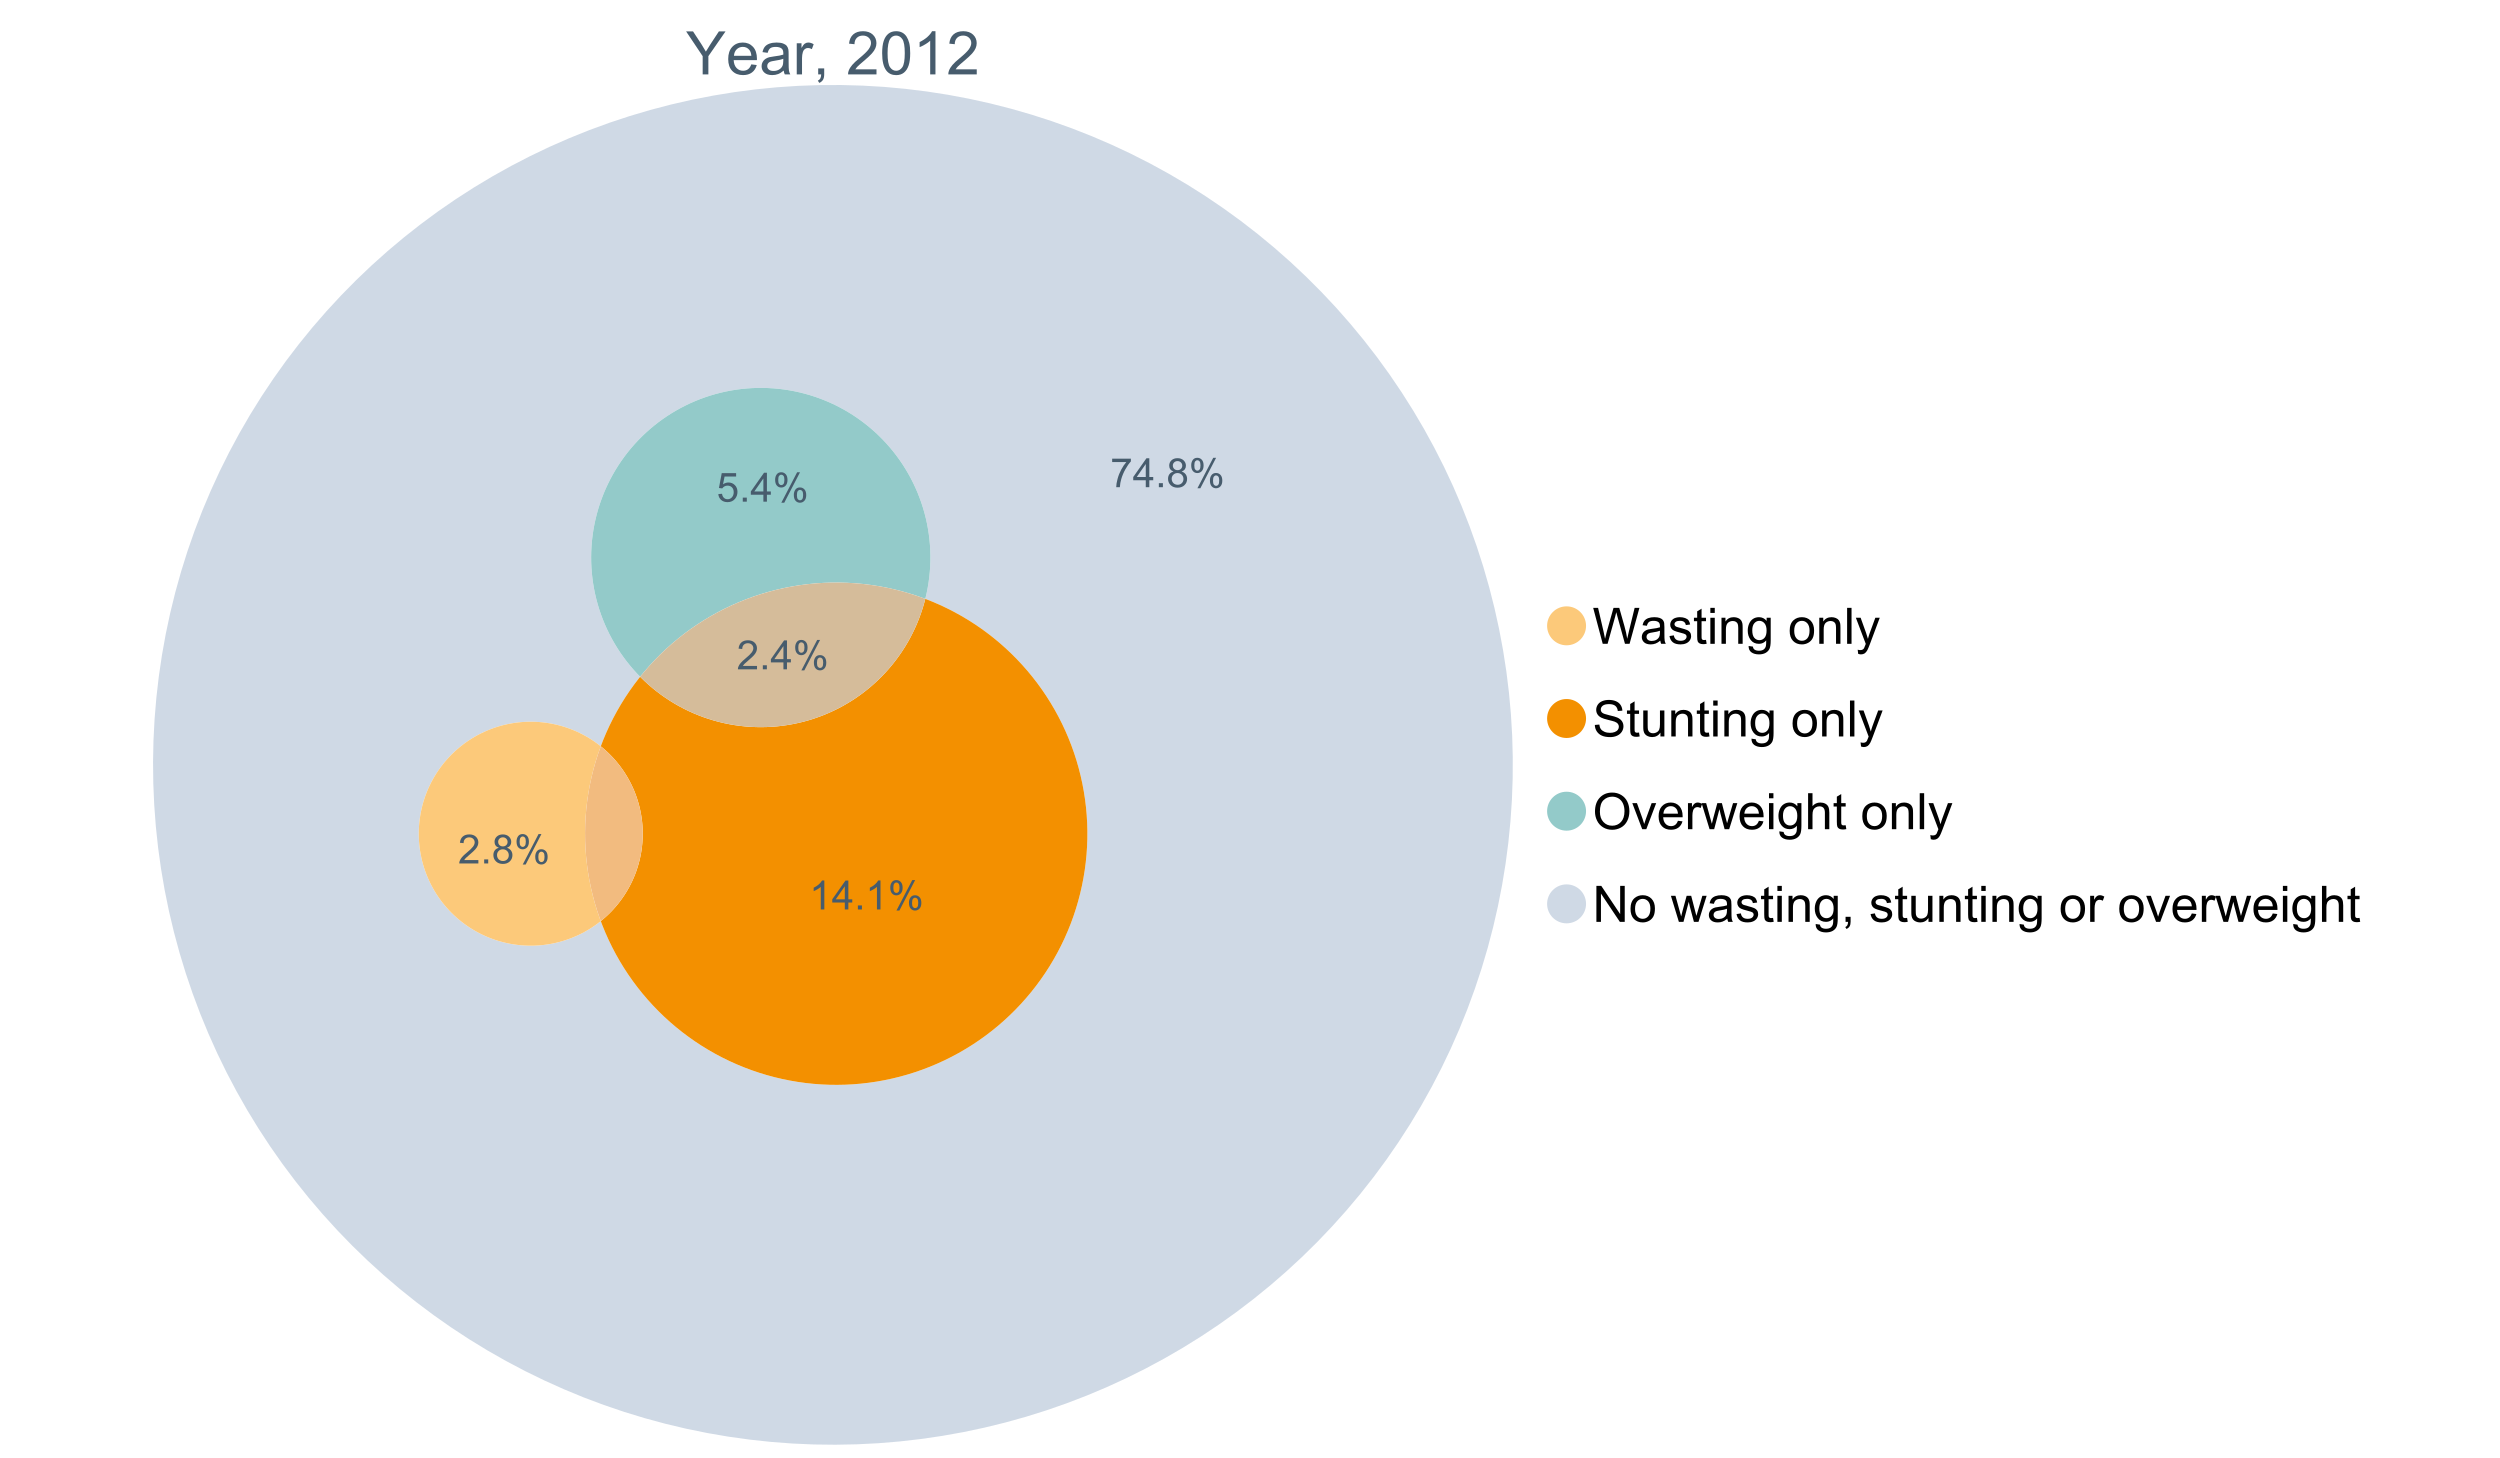 <?xml version="1.0" encoding="UTF-8"?>
<svg xmlns="http://www.w3.org/2000/svg" xmlns:xlink="http://www.w3.org/1999/xlink" width="1234.286pt" height="720pt" viewBox="0 0 1234.286 720" version="1.1">
<defs>
<g>
<symbol overflow="visible" id="glyph0-0">
<path style="stroke:none;" d="M 3.707 0 L 3.707 -18.543 L 18.543 -18.543 L 18.543 0 Z M 4.172 -0.465 L 18.078 -0.465 L 18.078 -18.078 L 4.172 -18.078 Z M 4.172 -0.465 "/>
</symbol>
<symbol overflow="visible" id="glyph0-1">
<path style="stroke:none;" d="M 8.27 0 L 8.27 -8.996 L 0.086 -21.234 L 3.504 -21.234 L 7.691 -14.832 C 8.461 -13.633 9.18 -12.438 9.852 -11.242 C 10.484 -12.348 11.258 -13.598 12.168 -14.992 L 16.281 -21.234 L 19.555 -21.234 L 11.082 -8.996 L 11.082 0 Z M 8.27 0 "/>
</symbol>
<symbol overflow="visible" id="glyph0-2">
<path style="stroke:none;" d="M 12.488 -4.953 L 15.18 -4.621 C 14.754 -3.043 13.969 -1.82 12.82 -0.953 C 11.672 -0.086 10.203 0.344 8.418 0.348 C 6.164 0.344 4.379 -0.344 3.062 -1.73 C 1.742 -3.113 1.082 -5.059 1.086 -7.562 C 1.082 -10.148 1.75 -12.156 3.086 -13.586 C 4.418 -15.012 6.145 -15.727 8.27 -15.73 C 10.324 -15.727 12.008 -15.027 13.312 -13.629 C 14.617 -12.23 15.27 -10.262 15.27 -7.723 C 15.27 -7.566 15.262 -7.332 15.254 -7.027 L 3.781 -7.027 C 3.875 -5.332 4.355 -4.039 5.215 -3.145 C 6.074 -2.242 7.145 -1.793 8.43 -1.797 C 9.383 -1.793 10.199 -2.043 10.879 -2.551 C 11.555 -3.051 12.09 -3.852 12.488 -4.953 Z M 3.926 -9.168 L 12.516 -9.168 C 12.398 -10.461 12.07 -11.434 11.531 -12.082 C 10.699 -13.082 9.621 -13.582 8.301 -13.586 C 7.102 -13.582 6.094 -13.18 5.277 -12.383 C 4.461 -11.578 4.012 -10.508 3.926 -9.168 Z M 3.926 -9.168 "/>
</symbol>
<symbol overflow="visible" id="glyph0-3">
<path style="stroke:none;" d="M 11.992 -1.898 C 11.027 -1.078 10.098 -0.496 9.207 -0.16 C 8.309 0.18 7.352 0.344 6.332 0.348 C 4.641 0.344 3.34 -0.066 2.434 -0.891 C 1.52 -1.715 1.066 -2.77 1.07 -4.055 C 1.066 -4.809 1.238 -5.496 1.586 -6.121 C 1.926 -6.742 2.375 -7.242 2.934 -7.617 C 3.484 -7.992 4.109 -8.277 4.809 -8.473 C 5.32 -8.605 6.094 -8.734 7.125 -8.867 C 9.23 -9.113 10.781 -9.414 11.777 -9.762 C 11.785 -10.121 11.789 -10.348 11.793 -10.445 C 11.789 -11.504 11.543 -12.25 11.051 -12.688 C 10.387 -13.273 9.395 -13.57 8.082 -13.574 C 6.852 -13.57 5.949 -13.355 5.367 -12.93 C 4.781 -12.496 4.348 -11.734 4.07 -10.648 L 1.52 -10.996 C 1.746 -12.086 2.129 -12.965 2.664 -13.637 C 3.191 -14.305 3.961 -14.824 4.969 -15.188 C 5.973 -15.547 7.137 -15.727 8.461 -15.73 C 9.773 -15.727 10.84 -15.57 11.66 -15.266 C 12.48 -14.953 13.082 -14.566 13.469 -14.102 C 13.855 -13.629 14.125 -13.039 14.281 -12.328 C 14.367 -11.883 14.414 -11.078 14.414 -9.922 L 14.414 -6.445 C 14.414 -4.02 14.469 -2.484 14.578 -1.844 C 14.688 -1.199 14.906 -0.586 15.238 0 L 12.516 0 C 12.242 -0.539 12.066 -1.172 11.992 -1.898 Z M 11.777 -7.723 C 10.828 -7.332 9.406 -7 7.52 -6.734 C 6.441 -6.578 5.684 -6.406 5.242 -6.215 C 4.797 -6.02 4.453 -5.738 4.215 -5.367 C 3.969 -4.992 3.848 -4.578 3.852 -4.129 C 3.848 -3.43 4.113 -2.852 4.641 -2.391 C 5.168 -1.926 5.938 -1.691 6.953 -1.695 C 7.957 -1.691 8.852 -1.91 9.633 -2.352 C 10.414 -2.789 10.988 -3.391 11.355 -4.156 C 11.637 -4.742 11.777 -5.613 11.777 -6.766 Z M 11.777 -7.723 "/>
</symbol>
<symbol overflow="visible" id="glyph0-4">
<path style="stroke:none;" d="M 1.926 0 L 1.926 -15.383 L 4.273 -15.383 L 4.273 -13.051 C 4.867 -14.137 5.422 -14.855 5.93 -15.207 C 6.438 -15.551 6.996 -15.727 7.605 -15.73 C 8.48 -15.727 9.371 -15.445 10.285 -14.891 L 9.387 -12.473 C 8.746 -12.848 8.109 -13.035 7.477 -13.039 C 6.906 -13.035 6.391 -12.863 5.938 -12.523 C 5.48 -12.176 5.16 -11.703 4.969 -11.098 C 4.68 -10.168 4.535 -9.152 4.535 -8.055 L 4.535 0 Z M 1.926 0 "/>
</symbol>
<symbol overflow="visible" id="glyph0-5">
<path style="stroke:none;" d="M 2.637 0 L 2.637 -2.969 L 5.605 -2.969 L 5.605 0 C 5.602 1.09 5.406 1.969 5.023 2.641 C 4.633 3.309 4.023 3.828 3.188 4.199 L 2.461 3.086 C 3.012 2.84 3.418 2.484 3.68 2.02 C 3.938 1.547 4.082 0.875 4.113 0 Z M 2.637 0 "/>
</symbol>
<symbol overflow="visible" id="glyph0-6">
<path style="stroke:none;" d=""/>
</symbol>
<symbol overflow="visible" id="glyph0-7">
<path style="stroke:none;" d="M 14.934 -2.508 L 14.934 0 L 0.898 0 C 0.875 -0.625 0.977 -1.227 1.203 -1.812 C 1.555 -2.766 2.129 -3.707 2.918 -4.637 C 3.703 -5.559 4.84 -6.633 6.332 -7.852 C 8.637 -9.742 10.195 -11.238 11.008 -12.348 C 11.816 -13.449 12.223 -14.496 12.227 -15.484 C 12.223 -16.516 11.852 -17.387 11.117 -18.098 C 10.375 -18.805 9.414 -19.16 8.227 -19.164 C 6.969 -19.16 5.965 -18.785 5.215 -18.035 C 4.461 -17.281 4.078 -16.238 4.07 -14.906 L 1.391 -15.18 C 1.57 -17.176 2.262 -18.699 3.461 -19.75 C 4.656 -20.797 6.266 -21.32 8.285 -21.324 C 10.324 -21.32 11.938 -20.758 13.125 -19.629 C 14.312 -18.496 14.906 -17.094 14.906 -15.426 C 14.906 -14.574 14.73 -13.738 14.383 -12.922 C 14.035 -12.098 13.457 -11.234 12.652 -10.328 C 11.844 -9.418 10.504 -8.172 8.633 -6.59 C 7.062 -5.273 6.059 -4.383 5.617 -3.918 C 5.172 -3.445 4.805 -2.977 4.52 -2.508 Z M 14.934 -2.508 "/>
</symbol>
<symbol overflow="visible" id="glyph0-8">
<path style="stroke:none;" d="M 1.23 -10.473 C 1.23 -12.98 1.488 -15.004 2.004 -16.535 C 2.52 -18.066 3.285 -19.246 4.309 -20.078 C 5.324 -20.906 6.609 -21.32 8.156 -21.324 C 9.293 -21.32 10.289 -21.09 11.152 -20.633 C 12.008 -20.172 12.719 -19.512 13.281 -18.648 C 13.84 -17.785 14.281 -16.734 14.602 -15.492 C 14.918 -14.25 15.074 -12.574 15.078 -10.473 C 15.074 -7.977 14.82 -5.965 14.309 -4.438 C 13.797 -2.906 13.031 -1.727 12.016 -0.891 C 10.996 -0.055 9.711 0.363 8.156 0.363 C 6.109 0.363 4.5 -0.371 3.332 -1.84 C 1.93 -3.605 1.23 -6.48 1.23 -10.473 Z M 3.91 -10.473 C 3.906 -6.98 4.316 -4.66 5.133 -3.512 C 5.949 -2.355 6.957 -1.781 8.156 -1.781 C 9.352 -1.781 10.355 -2.359 11.176 -3.52 C 11.988 -4.676 12.398 -6.992 12.398 -10.473 C 12.398 -13.965 11.988 -16.289 11.176 -17.441 C 10.355 -18.586 9.34 -19.16 8.125 -19.164 C 6.926 -19.16 5.969 -18.652 5.258 -17.645 C 4.355 -16.348 3.906 -13.957 3.91 -10.473 Z M 3.91 -10.473 "/>
</symbol>
<symbol overflow="visible" id="glyph0-9">
<path style="stroke:none;" d="M 11.051 0 L 8.445 0 L 8.445 -16.613 C 7.812 -16.012 6.988 -15.414 5.973 -14.82 C 4.949 -14.219 4.035 -13.77 3.23 -13.473 L 3.23 -15.992 C 4.684 -16.672 5.961 -17.504 7.055 -18.48 C 8.145 -19.457 8.914 -20.402 9.371 -21.324 L 11.051 -21.324 Z M 11.051 0 "/>
</symbol>
<symbol overflow="visible" id="glyph1-0">
<path style="stroke:none;" d="M 3.102 0 L 3.102 -15.504 L 15.504 -15.504 L 15.504 0 Z M 3.488 -0.387 L 15.117 -0.387 L 15.117 -15.117 L 3.488 -15.117 Z M 3.488 -0.387 "/>
</symbol>
<symbol overflow="visible" id="glyph1-1">
<path style="stroke:none;" d="M 5.016 0 L 0.305 -17.758 L 2.715 -17.758 L 5.414 -6.117 C 5.703 -4.898 5.953 -3.688 6.164 -2.484 C 6.617 -4.379 6.883 -5.473 6.965 -5.766 L 10.344 -17.758 L 13.18 -17.758 L 15.723 -8.77 C 16.355 -6.539 16.816 -4.445 17.102 -2.484 C 17.324 -3.605 17.621 -4.891 17.988 -6.348 L 20.773 -17.758 L 23.133 -17.758 L 18.266 0 L 16 0 L 12.258 -13.527 C 11.941 -14.656 11.754 -15.352 11.699 -15.613 C 11.512 -14.797 11.34 -14.102 11.18 -13.527 L 7.414 0 Z M 5.016 0 "/>
</symbol>
<symbol overflow="visible" id="glyph1-2">
<path style="stroke:none;" d="M 10.027 -1.586 C 9.215 -0.898 8.438 -0.414 7.695 -0.133 C 6.945 0.148 6.145 0.285 5.293 0.289 C 3.875 0.285 2.789 -0.055 2.031 -0.746 C 1.27 -1.434 0.891 -2.316 0.895 -3.391 C 0.891 -4.02 1.035 -4.594 1.324 -5.117 C 1.613 -5.633 1.988 -6.051 2.453 -6.371 C 2.914 -6.684 3.438 -6.922 4.02 -7.086 C 4.449 -7.195 5.094 -7.305 5.961 -7.414 C 7.715 -7.617 9.012 -7.867 9.848 -8.164 C 9.852 -8.461 9.855 -8.652 9.859 -8.734 C 9.855 -9.621 9.648 -10.246 9.242 -10.609 C 8.68 -11.098 7.852 -11.344 6.758 -11.348 C 5.727 -11.344 4.969 -11.164 4.484 -10.809 C 3.992 -10.445 3.633 -9.809 3.402 -8.902 L 1.273 -9.191 C 1.461 -10.102 1.781 -10.84 2.227 -11.402 C 2.672 -11.965 3.312 -12.395 4.152 -12.699 C 4.992 -12.996 5.965 -13.148 7.074 -13.152 C 8.168 -13.148 9.062 -13.02 9.75 -12.766 C 10.438 -12.504 10.941 -12.18 11.266 -11.789 C 11.586 -11.398 11.812 -10.902 11.941 -10.309 C 12.012 -9.934 12.047 -9.266 12.051 -8.297 L 12.051 -5.391 C 12.047 -3.363 12.094 -2.078 12.191 -1.543 C 12.281 -1.004 12.465 -0.492 12.742 0 L 10.465 0 C 10.238 -0.453 10.09 -0.98 10.027 -1.586 Z M 9.848 -6.457 C 9.055 -6.133 7.867 -5.855 6.285 -5.633 C 5.387 -5.5 4.754 -5.355 4.383 -5.195 C 4.012 -5.031 3.723 -4.793 3.523 -4.484 C 3.32 -4.172 3.223 -3.828 3.223 -3.453 C 3.223 -2.867 3.441 -2.383 3.883 -1.996 C 4.32 -1.609 4.965 -1.418 5.812 -1.418 C 6.652 -1.418 7.398 -1.602 8.055 -1.969 C 8.707 -2.336 9.188 -2.836 9.496 -3.477 C 9.727 -3.965 9.844 -4.691 9.848 -5.656 Z M 9.848 -6.457 "/>
</symbol>
<symbol overflow="visible" id="glyph1-3">
<path style="stroke:none;" d="M 0.762 -3.84 L 2.918 -4.18 C 3.039 -3.312 3.375 -2.652 3.93 -2.191 C 4.48 -1.73 5.254 -1.5 6.25 -1.5 C 7.246 -1.5 7.988 -1.703 8.477 -2.113 C 8.961 -2.52 9.203 -3 9.207 -3.551 C 9.203 -4.043 8.988 -4.43 8.562 -4.711 C 8.258 -4.906 7.516 -5.152 6.336 -5.449 C 4.734 -5.852 3.625 -6.199 3.008 -6.496 C 2.387 -6.789 1.918 -7.199 1.602 -7.723 C 1.281 -8.242 1.125 -8.816 1.125 -9.449 C 1.125 -10.02 1.254 -10.551 1.52 -11.039 C 1.777 -11.527 2.137 -11.934 2.594 -12.258 C 2.93 -12.508 3.391 -12.719 3.977 -12.891 C 4.559 -13.062 5.188 -13.148 5.863 -13.152 C 6.867 -13.148 7.754 -13.004 8.52 -12.715 C 9.281 -12.426 9.844 -12.031 10.207 -11.535 C 10.57 -11.039 10.82 -10.375 10.961 -9.543 L 8.828 -9.254 C 8.73 -9.91 8.449 -10.426 7.988 -10.801 C 7.52 -11.168 6.863 -11.355 6.02 -11.359 C 5.016 -11.355 4.301 -11.191 3.875 -10.863 C 3.445 -10.531 3.234 -10.145 3.234 -9.703 C 3.234 -9.418 3.32 -9.16 3.5 -8.938 C 3.672 -8.699 3.953 -8.508 4.336 -8.355 C 4.555 -8.273 5.195 -8.086 6.262 -7.801 C 7.801 -7.387 8.875 -7.051 9.488 -6.789 C 10.094 -6.523 10.574 -6.141 10.922 -5.645 C 11.27 -5.141 11.441 -4.52 11.445 -3.777 C 11.441 -3.047 11.23 -2.363 10.809 -1.723 C 10.383 -1.082 9.773 -0.586 8.977 -0.234 C 8.176 0.113 7.27 0.285 6.262 0.289 C 4.586 0.285 3.312 -0.059 2.438 -0.75 C 1.562 -1.445 1.004 -2.473 0.762 -3.84 Z M 0.762 -3.84 "/>
</symbol>
<symbol overflow="visible" id="glyph1-4">
<path style="stroke:none;" d="M 6.395 -1.949 L 6.711 -0.023 C 6.094 0.102 5.547 0.164 5.062 0.168 C 4.27 0.164 3.652 0.043 3.219 -0.207 C 2.781 -0.453 2.477 -0.781 2.301 -1.191 C 2.121 -1.598 2.031 -2.457 2.035 -3.766 L 2.035 -11.168 L 0.438 -11.168 L 0.438 -12.863 L 2.035 -12.863 L 2.035 -16.047 L 4.203 -17.355 L 4.203 -12.863 L 6.395 -12.863 L 6.395 -11.168 L 4.203 -11.168 L 4.203 -3.645 C 4.199 -3.023 4.238 -2.621 4.316 -2.445 C 4.391 -2.266 4.516 -2.125 4.691 -2.023 C 4.863 -1.914 5.113 -1.863 5.438 -1.867 C 5.68 -1.863 5.996 -1.891 6.395 -1.949 Z M 6.395 -1.949 "/>
</symbol>
<symbol overflow="visible" id="glyph1-5">
<path style="stroke:none;" d="M 1.648 -15.25 L 1.648 -17.758 L 3.828 -17.758 L 3.828 -15.25 Z M 1.648 0 L 1.648 -12.863 L 3.828 -12.863 L 3.828 0 Z M 1.648 0 "/>
</symbol>
<symbol overflow="visible" id="glyph1-6">
<path style="stroke:none;" d="M 1.637 0 L 1.637 -12.863 L 3.598 -12.863 L 3.598 -11.035 C 4.543 -12.441 5.906 -13.148 7.691 -13.152 C 8.465 -13.148 9.176 -13.008 9.828 -12.734 C 10.477 -12.453 10.965 -12.09 11.289 -11.637 C 11.609 -11.184 11.836 -10.645 11.965 -10.027 C 12.043 -9.621 12.082 -8.918 12.086 -7.91 L 12.086 0 L 9.906 0 L 9.906 -7.824 C 9.902 -8.707 9.816 -9.371 9.652 -9.816 C 9.48 -10.254 9.18 -10.605 8.75 -10.871 C 8.312 -11.129 7.809 -11.262 7.23 -11.266 C 6.301 -11.262 5.5 -10.965 4.828 -10.379 C 4.152 -9.785 3.812 -8.668 3.816 -7.023 L 3.816 0 Z M 1.637 0 "/>
</symbol>
<symbol overflow="visible" id="glyph1-7">
<path style="stroke:none;" d="M 1.234 1.066 L 3.355 1.379 C 3.441 2.031 3.688 2.508 4.094 2.809 C 4.633 3.207 5.371 3.41 6.309 3.414 C 7.316 3.41 8.098 3.207 8.648 2.809 C 9.195 2.402 9.566 1.84 9.762 1.113 C 9.875 0.668 9.926 -0.262 9.918 -1.684 C 8.965 -0.559 7.777 0 6.359 0 C 4.586 0 3.219 -0.637 2.254 -1.914 C 1.281 -3.188 0.797 -4.719 0.801 -6.504 C 0.797 -7.73 1.02 -8.859 1.465 -9.898 C 1.91 -10.934 2.555 -11.738 3.398 -12.305 C 4.242 -12.867 5.23 -13.148 6.371 -13.152 C 7.887 -13.148 9.141 -12.535 10.125 -11.312 L 10.125 -12.863 L 12.137 -12.863 L 12.137 -1.742 C 12.133 0.258 11.93 1.672 11.523 2.512 C 11.113 3.344 10.469 4.004 9.586 4.492 C 8.703 4.973 7.613 5.215 6.324 5.219 C 4.785 5.215 3.547 4.871 2.602 4.184 C 1.656 3.492 1.199 2.453 1.234 1.066 Z M 3.039 -6.66 C 3.035 -4.969 3.371 -3.738 4.043 -2.965 C 4.715 -2.191 5.555 -1.805 6.566 -1.805 C 7.562 -1.805 8.402 -2.188 9.082 -2.961 C 9.762 -3.727 10.102 -4.938 10.102 -6.59 C 10.102 -8.16 9.75 -9.348 9.055 -10.148 C 8.352 -10.945 7.512 -11.344 6.527 -11.348 C 5.559 -11.344 4.734 -10.949 4.055 -10.168 C 3.375 -9.379 3.035 -8.211 3.039 -6.66 Z M 3.039 -6.66 "/>
</symbol>
<symbol overflow="visible" id="glyph1-8">
<path style="stroke:none;" d=""/>
</symbol>
<symbol overflow="visible" id="glyph1-9">
<path style="stroke:none;" d="M 0.824 -6.43 C 0.82 -8.809 1.48 -10.574 2.809 -11.723 C 3.91 -12.672 5.262 -13.148 6.855 -13.152 C 8.621 -13.148 10.066 -12.57 11.191 -11.414 C 12.312 -10.254 12.871 -8.652 12.875 -6.613 C 12.871 -4.953 12.625 -3.652 12.129 -2.707 C 11.633 -1.758 10.91 -1.02 9.961 -0.496 C 9.012 0.027 7.977 0.285 6.855 0.289 C 5.055 0.285 3.598 -0.289 2.488 -1.441 C 1.375 -2.594 0.82 -4.254 0.824 -6.43 Z M 3.062 -6.43 C 3.059 -4.781 3.418 -3.551 4.141 -2.73 C 4.855 -1.91 5.762 -1.5 6.855 -1.5 C 7.934 -1.5 8.832 -1.91 9.555 -2.734 C 10.27 -3.559 10.629 -4.816 10.633 -6.504 C 10.629 -8.094 10.266 -9.297 9.547 -10.117 C 8.82 -10.934 7.926 -11.344 6.855 -11.348 C 5.762 -11.344 4.855 -10.938 4.141 -10.125 C 3.418 -9.309 3.059 -8.074 3.062 -6.43 Z M 3.062 -6.43 "/>
</symbol>
<symbol overflow="visible" id="glyph1-10">
<path style="stroke:none;" d="M 1.586 0 L 1.586 -17.758 L 3.766 -17.758 L 3.766 0 Z M 1.586 0 "/>
</symbol>
<symbol overflow="visible" id="glyph1-11">
<path style="stroke:none;" d="M 1.539 4.953 L 1.297 2.906 C 1.77 3.035 2.188 3.098 2.543 3.102 C 3.027 3.098 3.414 3.02 3.703 2.859 C 3.992 2.695 4.23 2.469 4.422 2.18 C 4.555 1.961 4.777 1.418 5.086 0.559 C 5.125 0.434 5.188 0.258 5.281 0.023 L 0.398 -12.863 L 2.75 -12.863 L 5.426 -5.414 C 5.77 -4.469 6.078 -3.473 6.359 -2.434 C 6.605 -3.434 6.906 -4.414 7.254 -5.367 L 10.004 -12.863 L 12.184 -12.863 L 7.293 0.219 C 6.766 1.625 6.355 2.598 6.066 3.137 C 5.676 3.852 5.234 4.379 4.734 4.715 C 4.234 5.047 3.637 5.215 2.941 5.219 C 2.52 5.215 2.051 5.125 1.539 4.953 Z M 1.539 4.953 "/>
</symbol>
<symbol overflow="visible" id="glyph1-12">
<path style="stroke:none;" d="M 1.113 -5.703 L 3.332 -5.898 C 3.434 -5.008 3.676 -4.277 4.062 -3.711 C 4.445 -3.141 5.043 -2.684 5.852 -2.332 C 6.656 -1.98 7.562 -1.805 8.574 -1.805 C 9.465 -1.805 10.258 -1.938 10.949 -2.203 C 11.633 -2.469 12.145 -2.832 12.48 -3.301 C 12.816 -3.762 12.984 -4.27 12.984 -4.82 C 12.984 -5.375 12.82 -5.859 12.5 -6.277 C 12.172 -6.691 11.641 -7.043 10.902 -7.328 C 10.422 -7.512 9.367 -7.801 7.738 -8.191 C 6.105 -8.582 4.965 -8.949 4.312 -9.301 C 3.461 -9.742 2.828 -10.293 2.414 -10.953 C 2 -11.609 1.793 -12.348 1.793 -13.164 C 1.793 -14.059 2.047 -14.898 2.555 -15.68 C 3.062 -16.457 3.805 -17.047 4.785 -17.453 C 5.758 -17.855 6.844 -18.059 8.043 -18.059 C 9.355 -18.059 10.516 -17.844 11.523 -17.422 C 12.527 -16.996 13.301 -16.375 13.844 -15.551 C 14.383 -14.727 14.672 -13.793 14.715 -12.754 L 12.465 -12.586 C 12.34 -13.707 11.93 -14.555 11.234 -15.129 C 10.531 -15.699 9.5 -15.984 8.141 -15.988 C 6.715 -15.984 5.68 -15.723 5.031 -15.207 C 4.379 -14.684 4.055 -14.059 4.059 -13.324 C 4.055 -12.684 4.285 -12.156 4.746 -11.75 C 5.199 -11.336 6.379 -10.914 8.289 -10.484 C 10.199 -10.047 11.512 -9.672 12.223 -9.352 C 13.254 -8.875 14.016 -8.27 14.508 -7.539 C 15 -6.809 15.246 -5.969 15.25 -5.016 C 15.246 -4.07 14.977 -3.18 14.438 -2.344 C 13.895 -1.508 13.117 -0.855 12.105 -0.391 C 11.09 0.074 9.949 0.305 8.684 0.305 C 7.074 0.305 5.727 0.07 4.645 -0.398 C 3.555 -0.867 2.703 -1.57 2.09 -2.512 C 1.469 -3.453 1.145 -4.516 1.113 -5.703 Z M 1.113 -5.703 "/>
</symbol>
<symbol overflow="visible" id="glyph1-13">
<path style="stroke:none;" d="M 10.066 0 L 10.066 -1.891 C 9.062 -0.438 7.699 0.285 5.984 0.289 C 5.219 0.285 4.512 0.145 3.855 -0.145 C 3.199 -0.434 2.711 -0.801 2.391 -1.242 C 2.07 -1.68 1.844 -2.219 1.719 -2.859 C 1.625 -3.285 1.582 -3.961 1.586 -4.895 L 1.586 -12.863 L 3.766 -12.863 L 3.766 -5.73 C 3.762 -4.59 3.805 -3.82 3.898 -3.426 C 4.031 -2.852 4.324 -2.402 4.77 -2.074 C 5.215 -1.746 5.762 -1.582 6.418 -1.586 C 7.07 -1.582 7.688 -1.75 8.262 -2.09 C 8.832 -2.422 9.234 -2.879 9.477 -3.457 C 9.711 -4.035 9.832 -4.871 9.836 -5.973 L 9.836 -12.863 L 12.016 -12.863 L 12.016 0 Z M 10.066 0 "/>
</symbol>
<symbol overflow="visible" id="glyph1-14">
<path style="stroke:none;" d="M 1.199 -8.648 C 1.195 -11.594 1.984 -13.898 3.57 -15.57 C 5.148 -17.234 7.195 -18.07 9.703 -18.07 C 11.34 -18.07 12.816 -17.676 14.133 -16.895 C 15.449 -16.109 16.453 -15.02 17.145 -13.621 C 17.832 -12.219 18.176 -10.629 18.18 -8.855 C 18.176 -7.051 17.812 -5.441 17.09 -4.02 C 16.359 -2.598 15.328 -1.52 14 -0.793 C 12.664 -0.059 11.23 0.305 9.691 0.305 C 8.02 0.305 6.523 -0.098 5.207 -0.906 C 3.891 -1.715 2.895 -2.816 2.215 -4.215 C 1.535 -5.605 1.195 -7.086 1.199 -8.648 Z M 3.621 -8.613 C 3.621 -6.473 4.195 -4.785 5.348 -3.555 C 6.496 -2.32 7.938 -1.703 9.676 -1.707 C 11.441 -1.703 12.898 -2.324 14.043 -3.57 C 15.184 -4.812 15.754 -6.578 15.758 -8.867 C 15.754 -10.309 15.512 -11.57 15.023 -12.652 C 14.535 -13.727 13.82 -14.562 12.879 -15.156 C 11.938 -15.746 10.883 -16.043 9.715 -16.047 C 8.051 -16.043 6.617 -15.473 5.418 -14.332 C 4.219 -13.191 3.621 -11.285 3.621 -8.613 Z M 3.621 -8.613 "/>
</symbol>
<symbol overflow="visible" id="glyph1-15">
<path style="stroke:none;" d="M 5.207 0 L 0.316 -12.863 L 2.617 -12.863 L 5.379 -5.16 C 5.676 -4.328 5.949 -3.465 6.203 -2.566 C 6.395 -3.246 6.664 -4.062 7.012 -5.016 L 9.871 -12.863 L 12.113 -12.863 L 7.242 0 Z M 5.207 0 "/>
</symbol>
<symbol overflow="visible" id="glyph1-16">
<path style="stroke:none;" d="M 10.441 -4.141 L 12.695 -3.863 C 12.336 -2.543 11.676 -1.523 10.719 -0.801 C 9.754 -0.074 8.527 0.285 7.039 0.289 C 5.152 0.285 3.66 -0.289 2.562 -1.445 C 1.457 -2.602 0.906 -4.227 0.91 -6.324 C 0.906 -8.484 1.465 -10.164 2.578 -11.359 C 3.691 -12.551 5.137 -13.148 6.914 -13.152 C 8.633 -13.148 10.035 -12.562 11.129 -11.395 C 12.215 -10.223 12.762 -8.578 12.766 -6.457 C 12.762 -6.324 12.758 -6.129 12.754 -5.875 L 3.16 -5.875 C 3.238 -4.457 3.641 -3.375 4.359 -2.625 C 5.078 -1.875 5.973 -1.5 7.051 -1.5 C 7.848 -1.5 8.531 -1.707 9.098 -2.129 C 9.66 -2.547 10.109 -3.219 10.441 -4.141 Z M 3.281 -7.668 L 10.465 -7.668 C 10.367 -8.746 10.09 -9.559 9.641 -10.102 C 8.941 -10.938 8.043 -11.355 6.941 -11.359 C 5.938 -11.355 5.094 -11.02 4.414 -10.355 C 3.727 -9.684 3.352 -8.789 3.281 -7.668 Z M 3.281 -7.668 "/>
</symbol>
<symbol overflow="visible" id="glyph1-17">
<path style="stroke:none;" d="M 1.609 0 L 1.609 -12.863 L 3.574 -12.863 L 3.574 -10.914 C 4.074 -11.824 4.535 -12.426 4.961 -12.715 C 5.383 -13.004 5.848 -13.148 6.359 -13.152 C 7.09 -13.148 7.836 -12.914 8.598 -12.453 L 7.848 -10.43 C 7.312 -10.742 6.781 -10.898 6.25 -10.902 C 5.77 -10.898 5.34 -10.754 4.965 -10.469 C 4.582 -10.18 4.312 -9.781 4.156 -9.277 C 3.91 -8.496 3.789 -7.648 3.793 -6.734 L 3.793 0 Z M 1.609 0 "/>
</symbol>
<symbol overflow="visible" id="glyph1-18">
<path style="stroke:none;" d="M 4.008 0 L 0.074 -12.863 L 2.324 -12.863 L 4.371 -5.438 L 5.137 -2.676 C 5.164 -2.812 5.387 -3.695 5.801 -5.328 L 7.848 -12.863 L 10.09 -12.863 L 12.016 -5.402 L 12.656 -2.941 L 13.395 -5.426 L 15.602 -12.863 L 17.719 -12.863 L 13.699 0 L 11.434 0 L 9.387 -7.703 L 8.891 -9.895 L 6.285 0 Z M 4.008 0 "/>
</symbol>
<symbol overflow="visible" id="glyph1-19">
<path style="stroke:none;" d="M 1.637 0 L 1.637 -17.758 L 3.816 -17.758 L 3.816 -11.387 C 4.828 -12.559 6.113 -13.148 7.668 -13.152 C 8.617 -13.148 9.445 -12.961 10.148 -12.59 C 10.852 -12.211 11.352 -11.691 11.656 -11.031 C 11.957 -10.367 12.109 -9.406 12.113 -8.152 L 12.113 0 L 9.934 0 L 9.934 -8.152 C 9.93 -9.238 9.695 -10.031 9.223 -10.531 C 8.75 -11.023 8.082 -11.273 7.219 -11.277 C 6.57 -11.273 5.961 -11.105 5.395 -10.773 C 4.824 -10.434 4.418 -9.98 4.18 -9.41 C 3.934 -8.836 3.812 -8.043 3.816 -7.039 L 3.816 0 Z M 1.637 0 "/>
</symbol>
<symbol overflow="visible" id="glyph1-20">
<path style="stroke:none;" d="M 1.891 0 L 1.891 -17.758 L 4.301 -17.758 L 13.625 -3.816 L 13.625 -17.758 L 15.879 -17.758 L 15.879 0 L 13.469 0 L 4.141 -13.953 L 4.141 0 Z M 1.891 0 "/>
</symbol>
<symbol overflow="visible" id="glyph1-21">
<path style="stroke:none;" d="M 2.203 0 L 2.203 -2.484 L 4.688 -2.484 L 4.688 0 C 4.688 0.91 4.523 1.645 4.203 2.207 C 3.875 2.766 3.363 3.199 2.664 3.512 L 2.059 2.578 C 2.516 2.375 2.855 2.078 3.074 1.688 C 3.289 1.297 3.41 0.734 3.441 0 Z M 2.203 0 "/>
</symbol>
<symbol overflow="visible" id="glyph2-0">
<path style="stroke:none;" d="M 2.492 0 L 2.492 -12.465 L 12.465 -12.465 L 12.465 0 Z M 2.805 -0.312 L 12.152 -0.312 L 12.152 -12.152 L 2.805 -12.152 Z M 2.805 -0.312 "/>
</symbol>
<symbol overflow="visible" id="glyph2-1">
<path style="stroke:none;" d="M 0.945 -12.406 L 0.945 -14.09 L 10.188 -14.09 L 10.188 -12.727 C 9.277 -11.758 8.375 -10.473 7.484 -8.871 C 6.586 -7.266 5.898 -5.617 5.414 -3.926 C 5.062 -2.73 4.836 -1.422 4.742 0 L 2.941 0 C 2.957 -1.121 3.176 -2.477 3.602 -4.07 C 4.02 -5.66 4.625 -7.195 5.418 -8.672 C 6.203 -10.148 7.043 -11.391 7.938 -12.406 Z M 0.945 -12.406 "/>
</symbol>
<symbol overflow="visible" id="glyph2-2">
<path style="stroke:none;" d="M 6.445 0 L 6.445 -3.418 L 0.254 -3.418 L 0.254 -5.023 L 6.77 -14.277 L 8.199 -14.277 L 8.199 -5.023 L 10.129 -5.023 L 10.129 -3.418 L 8.199 -3.418 L 8.199 0 Z M 6.445 -5.023 L 6.445 -11.461 L 1.977 -5.023 Z M 6.445 -5.023 "/>
</symbol>
<symbol overflow="visible" id="glyph2-3">
<path style="stroke:none;" d="M 1.812 0 L 1.812 -1.996 L 3.809 -1.996 L 3.809 0 Z M 1.812 0 "/>
</symbol>
<symbol overflow="visible" id="glyph2-4">
<path style="stroke:none;" d="M 3.523 -7.742 C 2.793 -8.004 2.254 -8.383 1.906 -8.879 C 1.555 -9.371 1.383 -9.965 1.383 -10.652 C 1.383 -11.691 1.754 -12.562 2.5 -13.273 C 3.246 -13.977 4.242 -14.332 5.484 -14.336 C 6.727 -14.332 7.727 -13.969 8.492 -13.25 C 9.25 -12.523 9.633 -11.645 9.633 -10.605 C 9.633 -9.941 9.457 -9.363 9.109 -8.875 C 8.762 -8.383 8.234 -8.004 7.527 -7.742 C 8.402 -7.453 9.07 -6.992 9.527 -6.359 C 9.984 -5.719 10.211 -4.961 10.215 -4.082 C 10.211 -2.859 9.781 -1.832 8.918 -1.004 C 8.055 -0.172 6.918 0.238 5.512 0.242 C 4.102 0.238 2.965 -0.176 2.102 -1.008 C 1.238 -1.84 0.809 -2.879 0.809 -4.129 C 0.809 -5.055 1.043 -5.832 1.512 -6.461 C 1.98 -7.086 2.648 -7.512 3.523 -7.742 Z M 3.176 -10.711 C 3.176 -10.035 3.391 -9.48 3.828 -9.055 C 4.258 -8.625 4.824 -8.414 5.523 -8.414 C 6.195 -8.414 6.746 -8.625 7.18 -9.051 C 7.609 -9.477 7.828 -9.996 7.828 -10.613 C 7.828 -11.254 7.605 -11.797 7.16 -12.234 C 6.715 -12.672 6.16 -12.891 5.504 -12.895 C 4.832 -12.891 4.277 -12.676 3.836 -12.25 C 3.395 -11.82 3.176 -11.309 3.176 -10.711 Z M 2.609 -4.121 C 2.605 -3.617 2.727 -3.133 2.965 -2.668 C 3.199 -2.199 3.551 -1.84 4.02 -1.582 C 4.488 -1.324 4.992 -1.195 5.531 -1.199 C 6.367 -1.195 7.059 -1.465 7.605 -2.004 C 8.148 -2.543 8.418 -3.227 8.422 -4.062 C 8.418 -4.902 8.137 -5.602 7.578 -6.156 C 7.016 -6.707 6.316 -6.984 5.473 -6.984 C 4.645 -6.984 3.961 -6.711 3.422 -6.164 C 2.879 -5.617 2.605 -4.934 2.609 -4.121 Z M 2.609 -4.121 "/>
</symbol>
<symbol overflow="visible" id="glyph2-5">
<path style="stroke:none;" d="M 1.16 -10.848 C 1.16 -11.863 1.414 -12.73 1.93 -13.449 C 2.438 -14.16 3.184 -14.52 4.16 -14.52 C 5.055 -14.52 5.793 -14.199 6.383 -13.559 C 6.969 -12.918 7.266 -11.977 7.266 -10.742 C 7.266 -9.531 6.969 -8.602 6.375 -7.949 C 5.781 -7.297 5.047 -6.973 4.18 -6.973 C 3.312 -6.973 2.594 -7.293 2.02 -7.938 C 1.445 -8.578 1.16 -9.547 1.16 -10.848 Z M 4.207 -13.312 C 3.77 -13.312 3.406 -13.121 3.121 -12.746 C 2.828 -12.367 2.684 -11.676 2.688 -10.672 C 2.684 -9.754 2.828 -9.109 3.125 -8.738 C 3.414 -8.363 3.777 -8.18 4.207 -8.18 C 4.648 -8.18 5.012 -8.367 5.301 -8.742 C 5.586 -9.117 5.73 -9.805 5.734 -10.809 C 5.73 -11.727 5.586 -12.375 5.297 -12.75 C 5.004 -13.125 4.641 -13.312 4.207 -13.312 Z M 4.215 0.527 L 12.027 -14.52 L 13.449 -14.52 L 5.668 0.527 Z M 10.391 -3.352 C 10.387 -4.375 10.645 -5.242 11.16 -5.953 C 11.672 -6.664 12.418 -7.02 13.398 -7.02 C 14.293 -7.02 15.035 -6.699 15.625 -6.059 C 16.211 -5.418 16.504 -4.477 16.508 -3.242 C 16.504 -2.031 16.207 -1.102 15.613 -0.449 C 15.016 0.203 14.281 0.527 13.41 0.527 C 12.543 0.527 11.824 0.207 11.25 -0.441 C 10.676 -1.082 10.387 -2.055 10.391 -3.352 Z M 13.449 -5.812 C 13.004 -5.812 12.641 -5.621 12.352 -5.246 C 12.062 -4.867 11.918 -4.18 11.918 -3.176 C 11.918 -2.266 12.062 -1.621 12.355 -1.246 C 12.648 -0.867 13.008 -0.68 13.438 -0.684 C 13.883 -0.68 14.254 -0.867 14.543 -1.246 C 14.832 -1.621 14.977 -2.309 14.977 -3.312 C 14.977 -4.23 14.828 -4.879 14.539 -5.254 C 14.242 -5.625 13.879 -5.812 13.449 -5.812 Z M 13.449 -5.812 "/>
</symbol>
<symbol overflow="visible" id="glyph2-6">
<path style="stroke:none;" d="M 10.039 -1.684 L 10.039 0 L 0.605 0 C 0.59 -0.422 0.66 -0.828 0.809 -1.219 C 1.047 -1.859 1.43 -2.488 1.961 -3.113 C 2.488 -3.734 3.254 -4.457 4.254 -5.277 C 5.805 -6.547 6.852 -7.555 7.398 -8.301 C 7.941 -9.043 8.215 -9.746 8.219 -10.41 C 8.215 -11.102 7.965 -11.688 7.473 -12.168 C 6.973 -12.641 6.328 -12.879 5.531 -12.883 C 4.688 -12.879 4.012 -12.625 3.504 -12.121 C 2.996 -11.613 2.738 -10.914 2.738 -10.02 L 0.934 -10.207 C 1.055 -11.551 1.52 -12.574 2.328 -13.277 C 3.129 -13.98 4.211 -14.332 5.57 -14.336 C 6.938 -14.332 8.02 -13.953 8.82 -13.195 C 9.617 -12.434 10.02 -11.492 10.02 -10.371 C 10.02 -9.801 9.902 -9.238 9.668 -8.688 C 9.434 -8.133 9.047 -7.551 8.508 -6.941 C 7.965 -6.328 7.062 -5.492 5.805 -4.43 C 4.75 -3.547 4.074 -2.945 3.777 -2.633 C 3.477 -2.312 3.23 -1.996 3.039 -1.684 Z M 10.039 -1.684 "/>
</symbol>
<symbol overflow="visible" id="glyph2-7">
<path style="stroke:none;" d="M 7.43 0 L 5.676 0 L 5.676 -11.172 C 5.25 -10.766 4.695 -10.363 4.016 -9.961 C 3.328 -9.559 2.715 -9.258 2.172 -9.059 L 2.172 -10.75 C 3.148 -11.207 4.004 -11.766 4.742 -12.426 C 5.473 -13.078 5.992 -13.715 6.301 -14.336 L 7.43 -14.336 Z M 7.43 0 "/>
</symbol>
<symbol overflow="visible" id="glyph2-8">
<path style="stroke:none;" d="M 0.828 -3.738 L 2.668 -3.895 C 2.801 -2.996 3.117 -2.324 3.617 -1.875 C 4.109 -1.422 4.711 -1.195 5.414 -1.199 C 6.258 -1.195 6.969 -1.512 7.555 -2.152 C 8.137 -2.785 8.43 -3.629 8.434 -4.684 C 8.43 -5.68 8.148 -6.469 7.59 -7.051 C 7.027 -7.625 6.293 -7.914 5.387 -7.918 C 4.816 -7.914 4.309 -7.785 3.855 -7.531 C 3.402 -7.273 3.043 -6.941 2.785 -6.535 L 1.141 -6.75 L 2.523 -14.082 L 9.621 -14.082 L 9.621 -12.406 L 3.926 -12.406 L 3.156 -8.57 C 4.012 -9.164 4.91 -9.461 5.852 -9.465 C 7.098 -9.461 8.148 -9.031 9.008 -8.168 C 9.859 -7.305 10.289 -6.195 10.293 -4.84 C 10.289 -3.547 9.914 -2.43 9.164 -1.488 C 8.246 -0.336 6.996 0.238 5.414 0.242 C 4.117 0.238 3.055 -0.121 2.234 -0.848 C 1.41 -1.57 0.941 -2.535 0.828 -3.738 Z M 0.828 -3.738 "/>
</symbol>
</g>
</defs>
<g id="surface10360">
<g style="fill:rgb(27.843%,36.078%,42.745%);fill-opacity:1;">
  <use xlink:href="#glyph0-1" x="338.652" y="36.73"/>
  <use xlink:href="#glyph0-2" x="358.44" y="36.73"/>
  <use xlink:href="#glyph0-3" x="374.939" y="36.73"/>
  <use xlink:href="#glyph0-4" x="391.438" y="36.73"/>
  <use xlink:href="#glyph0-5" x="401.317" y="36.73"/>
  <use xlink:href="#glyph0-6" x="409.56" y="36.73"/>
  <use xlink:href="#glyph0-7" x="417.802" y="36.73"/>
  <use xlink:href="#glyph0-8" x="434.301" y="36.73"/>
  <use xlink:href="#glyph0-9" x="450.8" y="36.73"/>
  <use xlink:href="#glyph0-7" x="467.3" y="36.73"/>
</g>
<path style=" stroke:none;fill-rule:nonzero;fill:rgb(98.824%,78.824%,47.843%);fill-opacity:1;" d="M 783.055 308.984 C 783.055 314.293 778.75 318.598 773.441 318.598 C 768.129 318.598 763.824 314.293 763.824 308.984 C 763.824 303.672 768.129 299.367 773.441 299.367 C 778.75 299.367 783.055 303.672 783.055 308.984 "/>
<g style="fill:rgb(0%,0%,0%);fill-opacity:1;">
  <use xlink:href="#glyph1-1" x="786.273" y="317.863"/>
  <use xlink:href="#glyph1-2" x="809.686" y="317.863"/>
  <use xlink:href="#glyph1-3" x="823.482" y="317.863"/>
  <use xlink:href="#glyph1-4" x="835.885" y="317.863"/>
  <use xlink:href="#glyph1-5" x="842.776" y="317.863"/>
  <use xlink:href="#glyph1-6" x="848.287" y="317.863"/>
  <use xlink:href="#glyph1-7" x="862.083" y="317.863"/>
  <use xlink:href="#glyph1-8" x="875.879" y="317.863"/>
  <use xlink:href="#glyph1-9" x="882.77" y="317.863"/>
  <use xlink:href="#glyph1-6" x="896.566" y="317.863"/>
  <use xlink:href="#glyph1-10" x="910.362" y="317.863"/>
  <use xlink:href="#glyph1-11" x="915.873" y="317.863"/>
</g>
<path style=" stroke:none;fill-rule:nonzero;fill:rgb(95.294%,56.471%,0%);fill-opacity:1;" d="M 783.055 354.738 C 783.055 360.051 778.75 364.355 773.441 364.355 C 768.129 364.355 763.824 360.051 763.824 354.738 C 763.824 349.43 768.129 345.125 773.441 345.125 C 778.75 345.125 783.055 349.43 783.055 354.738 "/>
<g style="fill:rgb(0%,0%,0%);fill-opacity:1;">
  <use xlink:href="#glyph1-12" x="786.273" y="363.617"/>
  <use xlink:href="#glyph1-4" x="802.819" y="363.617"/>
  <use xlink:href="#glyph1-13" x="809.71" y="363.617"/>
  <use xlink:href="#glyph1-6" x="823.506" y="363.617"/>
  <use xlink:href="#glyph1-4" x="837.302" y="363.617"/>
  <use xlink:href="#glyph1-5" x="844.193" y="363.617"/>
  <use xlink:href="#glyph1-6" x="849.704" y="363.617"/>
  <use xlink:href="#glyph1-7" x="863.5" y="363.617"/>
  <use xlink:href="#glyph1-8" x="877.296" y="363.617"/>
  <use xlink:href="#glyph1-9" x="884.188" y="363.617"/>
  <use xlink:href="#glyph1-6" x="897.983" y="363.617"/>
  <use xlink:href="#glyph1-10" x="911.779" y="363.617"/>
  <use xlink:href="#glyph1-11" x="917.29" y="363.617"/>
</g>
<path style=" stroke:none;fill-rule:nonzero;fill:rgb(57.647%,79.216%,78.824%);fill-opacity:1;" d="M 783.055 400.496 C 783.055 405.805 778.75 410.109 773.441 410.109 C 768.129 410.109 763.824 405.805 763.824 400.496 C 763.824 395.188 768.129 390.883 773.441 390.883 C 778.75 390.883 783.055 395.188 783.055 400.496 "/>
<g style="fill:rgb(0%,0%,0%);fill-opacity:1;">
  <use xlink:href="#glyph1-14" x="786.273" y="409.375"/>
  <use xlink:href="#glyph1-15" x="805.568" y="409.375"/>
  <use xlink:href="#glyph1-16" x="817.971" y="409.375"/>
  <use xlink:href="#glyph1-17" x="831.766" y="409.375"/>
  <use xlink:href="#glyph1-18" x="840.027" y="409.375"/>
  <use xlink:href="#glyph1-16" x="857.941" y="409.375"/>
  <use xlink:href="#glyph1-5" x="871.736" y="409.375"/>
  <use xlink:href="#glyph1-7" x="877.247" y="409.375"/>
  <use xlink:href="#glyph1-19" x="891.043" y="409.375"/>
  <use xlink:href="#glyph1-4" x="904.839" y="409.375"/>
  <use xlink:href="#glyph1-8" x="911.73" y="409.375"/>
  <use xlink:href="#glyph1-9" x="918.622" y="409.375"/>
  <use xlink:href="#glyph1-6" x="932.418" y="409.375"/>
  <use xlink:href="#glyph1-10" x="946.214" y="409.375"/>
  <use xlink:href="#glyph1-11" x="951.725" y="409.375"/>
</g>
<path style=" stroke:none;fill-rule:nonzero;fill:rgb(81.176%,85.098%,89.804%);fill-opacity:1;" d="M 783.055 446.254 C 783.055 451.562 778.75 455.867 773.441 455.867 C 768.129 455.867 763.824 451.562 763.824 446.254 C 763.824 440.941 768.129 436.637 773.441 436.637 C 778.75 436.637 783.055 440.941 783.055 446.254 "/>
<g style="fill:rgb(0%,0%,0%);fill-opacity:1;">
  <use xlink:href="#glyph1-20" x="786.273" y="455.129"/>
  <use xlink:href="#glyph1-9" x="804.187" y="455.129"/>
  <use xlink:href="#glyph1-8" x="817.983" y="455.129"/>
  <use xlink:href="#glyph1-18" x="824.875" y="455.129"/>
  <use xlink:href="#glyph1-2" x="842.788" y="455.129"/>
  <use xlink:href="#glyph1-3" x="856.584" y="455.129"/>
  <use xlink:href="#glyph1-4" x="868.987" y="455.129"/>
  <use xlink:href="#glyph1-5" x="875.879" y="455.129"/>
  <use xlink:href="#glyph1-6" x="881.39" y="455.129"/>
  <use xlink:href="#glyph1-7" x="895.185" y="455.129"/>
  <use xlink:href="#glyph1-21" x="908.981" y="455.129"/>
  <use xlink:href="#glyph1-8" x="915.873" y="455.129"/>
  <use xlink:href="#glyph1-3" x="922.765" y="455.129"/>
  <use xlink:href="#glyph1-4" x="935.167" y="455.129"/>
  <use xlink:href="#glyph1-13" x="942.059" y="455.129"/>
  <use xlink:href="#glyph1-6" x="955.855" y="455.129"/>
  <use xlink:href="#glyph1-4" x="969.65" y="455.129"/>
  <use xlink:href="#glyph1-5" x="976.542" y="455.129"/>
  <use xlink:href="#glyph1-6" x="982.053" y="455.129"/>
  <use xlink:href="#glyph1-7" x="995.849" y="455.129"/>
  <use xlink:href="#glyph1-8" x="1009.645" y="455.129"/>
  <use xlink:href="#glyph1-9" x="1016.536" y="455.129"/>
  <use xlink:href="#glyph1-17" x="1030.332" y="455.129"/>
  <use xlink:href="#glyph1-8" x="1038.592" y="455.129"/>
  <use xlink:href="#glyph1-9" x="1045.484" y="455.129"/>
  <use xlink:href="#glyph1-15" x="1059.28" y="455.129"/>
  <use xlink:href="#glyph1-16" x="1071.683" y="455.129"/>
  <use xlink:href="#glyph1-17" x="1085.478" y="455.129"/>
  <use xlink:href="#glyph1-18" x="1093.739" y="455.129"/>
  <use xlink:href="#glyph1-16" x="1111.653" y="455.129"/>
  <use xlink:href="#glyph1-5" x="1125.448" y="455.129"/>
  <use xlink:href="#glyph1-7" x="1130.959" y="455.129"/>
  <use xlink:href="#glyph1-19" x="1144.755" y="455.129"/>
  <use xlink:href="#glyph1-4" x="1158.551" y="455.129"/>
</g>
<path style=" stroke:none;fill-rule:nonzero;fill:rgb(81.176%,85.098%,89.804%);fill-opacity:1;" d="M 423.059 713.078 L 433.641 712.539 L 444.203 711.664 L 454.734 710.453 L 465.219 708.914 L 475.648 707.047 L 486.016 704.848 L 496.309 702.324 L 506.52 699.477 L 516.633 696.309 L 526.641 692.82 L 536.531 689.02 L 546.301 684.91 L 555.934 680.492 L 565.422 675.773 L 574.758 670.758 L 583.93 665.449 L 592.93 659.852 L 601.75 653.977 L 610.379 647.824 L 618.809 641.402 L 627.035 634.719 L 635.043 627.777 L 642.828 620.586 L 650.383 613.152 L 657.699 605.484 L 664.77 597.59 L 671.59 589.477 L 678.145 581.152 L 684.438 572.625 L 690.457 563.902 L 696.199 554.996 L 701.656 545.91 L 706.824 536.656 L 711.699 527.246 L 716.273 517.688 L 720.543 507.988 L 724.504 498.156 L 728.152 488.207 L 731.484 478.148 L 734.5 467.988 L 737.191 457.738 L 739.559 447.406 L 741.598 437.008 L 743.309 426.547 L 744.688 416.039 L 745.734 405.496 L 746.449 394.922 L 746.828 384.328 L 746.871 373.73 L 746.582 363.137 L 745.957 352.559 L 745 342.004 L 743.707 331.484 L 742.086 321.012 L 740.133 310.594 L 737.855 300.246 L 735.25 289.973 L 732.32 279.789 L 729.074 269.699 L 725.508 259.719 L 721.629 249.855 L 717.441 240.121 L 712.949 230.523 L 708.152 221.07 L 703.062 211.777 L 697.684 202.645 L 692.016 193.691 L 686.07 184.918 L 679.852 176.336 L 673.363 167.957 L 666.613 159.785 L 659.609 151.832 L 652.355 144.105 L 644.863 136.609 L 637.141 129.352 L 629.191 122.344 L 621.023 115.59 L 612.648 109.098 L 604.07 102.875 L 595.301 96.922 L 586.348 91.25 L 577.219 85.867 L 567.926 80.77 L 558.477 75.973 L 548.883 71.473 L 539.148 67.281 L 529.289 63.398 L 519.309 59.828 L 509.223 56.574 L 499.039 53.641 L 488.77 51.027 L 478.422 48.742 L 468.004 46.785 L 457.531 45.16 L 447.016 43.863 L 436.461 42.898 L 425.879 42.27 L 415.285 41.973 L 404.688 42.012 L 394.098 42.387 L 383.523 43.094 L 372.977 44.137 L 362.469 45.508 L 352.008 47.215 L 341.609 49.246 L 331.277 51.609 L 321.023 54.297 L 310.863 57.305 L 300.801 60.633 L 290.848 64.277 L 281.016 68.234 L 271.316 72.496 L 261.754 77.066 L 252.34 81.934 L 243.086 87.098 L 233.996 92.551 L 225.086 98.289 L 216.359 104.301 L 207.828 110.59 L 199.5 117.145 L 191.383 123.957 L 183.484 131.023 L 175.816 138.336 L 168.379 145.887 L 161.184 153.668 L 154.238 161.676 L 147.551 169.895 L 141.125 178.32 L 134.969 186.949 L 129.086 195.766 L 123.484 204.762 L 118.172 213.93 L 113.152 223.266 L 108.426 232.75 L 104.004 242.383 L 99.887 252.148 L 96.082 262.039 L 92.59 272.047 L 89.418 282.156 L 86.562 292.363 L 84.035 302.656 L 81.832 313.02 L 79.957 323.453 L 78.41 333.938 L 77.199 344.465 L 76.316 355.027 L 75.77 365.609 L 75.559 376.207 L 75.684 386.801 L 76.141 397.391 L 76.93 407.961 L 78.055 418.496 L 79.512 428.996 L 81.297 439.441 L 83.414 449.824 L 85.859 460.137 L 88.625 470.367 L 91.715 480.504 L 95.121 490.539 L 98.844 500.465 L 102.879 510.262 L 107.219 519.934 L 111.863 529.457 L 116.805 538.832 L 122.039 548.047 L 127.566 557.09 L 133.371 565.957 L 139.457 574.633 L 145.812 583.113 L 152.43 591.391 L 159.309 599.453 L 166.438 607.297 L 173.809 614.91 L 181.418 622.285 L 189.258 629.418 L 197.316 636.301 L 205.59 642.926 L 214.066 649.285 L 222.742 655.371 L 231.605 661.184 L 240.645 666.715 L 249.855 671.953 L 259.23 676.902 L 268.754 681.551 L 278.418 685.898 L 288.215 689.938 L 298.137 693.664 L 308.172 697.074 L 318.309 700.168 L 328.535 702.941 L 338.848 705.391 L 349.23 707.512 L 359.676 709.305 L 370.172 710.766 L 380.711 711.898 L 391.277 712.695 L 401.863 713.156 L 412.461 713.285 Z M 409.398 535.566 L 405.488 535.395 L 401.582 535.102 L 397.691 534.684 L 393.812 534.141 L 389.953 533.48 L 386.117 532.695 L 382.309 531.793 L 378.531 530.77 L 374.785 529.625 L 371.078 528.363 L 367.414 526.988 L 363.793 525.496 L 360.223 523.891 L 356.707 522.172 L 353.242 520.344 L 349.84 518.406 L 346.5 516.367 L 343.227 514.219 L 340.023 511.969 L 336.891 509.621 L 333.832 507.172 L 330.855 504.629 L 327.961 501.996 L 325.148 499.27 L 322.426 496.457 L 319.793 493.562 L 317.25 490.582 L 314.805 487.523 L 312.457 484.391 L 310.211 481.188 L 308.066 477.91 L 306.023 474.57 L 304.09 471.168 L 302.266 467.703 L 300.551 464.184 L 298.945 460.613 L 297.457 456.992 L 296.613 454.754 L 296.234 455.062 L 294.844 456.121 L 293.422 457.133 L 291.969 458.102 L 290.488 459.023 L 288.977 459.898 L 287.438 460.723 L 285.875 461.5 L 284.289 462.23 L 282.68 462.906 L 281.051 463.531 L 279.402 464.105 L 277.734 464.629 L 276.055 465.098 L 274.359 465.512 L 272.652 465.875 L 270.934 466.184 L 269.207 466.438 L 267.473 466.637 L 265.73 466.781 L 263.988 466.871 L 262.242 466.902 L 260.496 466.883 L 258.754 466.805 L 257.012 466.676 L 255.277 466.488 L 253.547 466.246 L 251.828 465.953 L 250.117 465.602 L 248.418 465.199 L 246.734 464.742 L 245.062 464.234 L 243.41 463.672 L 241.777 463.059 L 240.16 462.391 L 238.57 461.676 L 237 460.91 L 235.457 460.094 L 233.941 459.23 L 232.449 458.32 L 230.992 457.363 L 229.562 456.359 L 228.164 455.312 L 226.801 454.223 L 225.477 453.09 L 224.184 451.914 L 222.93 450.699 L 221.715 449.445 L 220.543 448.152 L 219.41 446.824 L 218.316 445.461 L 217.27 444.062 L 216.27 442.633 L 215.312 441.176 L 214.402 439.684 L 213.539 438.168 L 212.727 436.621 L 211.961 435.055 L 211.246 433.461 L 210.582 431.848 L 209.969 430.211 L 209.406 428.559 L 208.898 426.887 L 208.441 425.203 L 208.039 423.504 L 207.691 421.793 L 207.398 420.074 L 207.156 418.344 L 206.973 416.609 L 206.84 414.867 L 206.766 413.121 L 206.746 411.379 L 206.781 409.633 L 206.871 407.887 L 207.016 406.148 L 207.215 404.414 L 207.469 402.688 L 207.777 400.969 L 208.141 399.262 L 208.559 397.566 L 209.027 395.887 L 209.551 394.219 L 210.125 392.57 L 210.754 390.941 L 211.43 389.332 L 212.16 387.746 L 212.938 386.184 L 213.766 384.645 L 214.641 383.137 L 215.562 381.652 L 216.531 380.203 L 217.547 378.781 L 218.605 377.391 L 219.707 376.039 L 220.852 374.719 L 222.035 373.438 L 223.262 372.195 L 224.523 370.988 L 225.824 369.824 L 227.164 368.703 L 228.535 367.625 L 229.938 366.586 L 231.375 365.598 L 232.844 364.652 L 234.34 363.754 L 235.867 362.902 L 237.418 362.102 L 238.992 361.348 L 240.59 360.645 L 242.211 359.996 L 243.848 359.395 L 245.508 358.848 L 247.18 358.352 L 248.867 357.906 L 250.57 357.52 L 252.285 357.184 L 254.008 356.902 L 255.738 356.676 L 257.477 356.504 L 259.219 356.387 L 260.961 356.328 L 262.707 356.32 L 264.453 356.371 L 266.195 356.473 L 267.934 356.633 L 269.668 356.844 L 271.391 357.113 L 273.109 357.438 L 274.812 357.812 L 276.504 358.242 L 278.184 358.727 L 279.844 359.262 L 281.488 359.848 L 283.109 360.488 L 284.715 361.18 L 286.297 361.922 L 287.852 362.711 L 289.383 363.551 L 290.887 364.438 L 292.359 365.371 L 293.805 366.352 L 295.219 367.379 L 296.598 368.445 L 296.609 368.457 L 297.84 365.258 L 299.363 361.652 L 300.996 358.094 L 302.742 354.59 L 304.598 351.141 L 306.559 347.754 L 308.629 344.43 L 310.801 341.172 L 313.074 337.984 L 315.449 334.871 L 316.055 334.129 L 314.531 332.559 L 312.754 330.602 L 311.039 328.59 L 309.387 326.527 L 307.801 324.41 L 306.281 322.246 L 304.832 320.031 L 303.457 317.777 L 302.148 315.477 L 300.914 313.137 L 299.758 310.762 L 298.672 308.348 L 297.668 305.902 L 296.738 303.43 L 295.887 300.926 L 295.117 298.395 L 294.426 295.844 L 293.816 293.27 L 293.289 290.68 L 292.844 288.074 L 292.48 285.453 L 292.199 282.824 L 292.004 280.188 L 291.887 277.547 L 291.859 274.902 L 291.91 272.258 L 292.047 269.617 L 292.266 266.98 L 292.57 264.355 L 292.953 261.738 L 293.422 259.137 L 293.973 256.551 L 294.605 253.984 L 295.316 251.438 L 296.105 248.914 L 296.98 246.418 L 297.93 243.949 L 298.953 241.512 L 300.059 239.109 L 301.238 236.742 L 302.488 234.414 L 303.816 232.125 L 305.211 229.883 L 306.68 227.68 L 308.215 225.531 L 309.82 223.426 L 311.488 221.375 L 313.223 219.379 L 315.016 217.438 L 316.871 215.555 L 318.785 213.73 L 320.758 211.965 L 322.781 210.266 L 324.859 208.629 L 326.988 207.062 L 329.164 205.562 L 331.387 204.129 L 333.656 202.77 L 335.965 201.48 L 338.312 200.266 L 340.699 199.125 L 343.121 198.062 L 345.574 197.074 L 348.055 196.164 L 350.566 195.336 L 353.102 194.586 L 355.66 193.914 L 358.238 193.324 L 360.832 192.816 L 363.441 192.391 L 366.062 192.051 L 368.695 191.789 L 371.332 191.613 L 373.977 191.52 L 376.621 191.512 L 379.262 191.586 L 381.902 191.742 L 384.535 191.98 L 387.16 192.305 L 389.773 192.711 L 392.371 193.199 L 394.953 193.77 L 397.516 194.422 L 400.059 195.152 L 402.574 195.965 L 405.062 196.855 L 407.523 197.824 L 409.953 198.871 L 412.348 199.992 L 414.703 201.191 L 417.023 202.461 L 419.301 203.805 L 421.535 205.219 L 423.723 206.703 L 425.863 208.258 L 427.953 209.879 L 429.988 211.562 L 431.973 213.312 L 433.898 215.121 L 435.77 216.992 L 437.578 218.922 L 439.328 220.906 L 441.012 222.941 L 442.629 225.035 L 444.18 227.176 L 445.664 229.363 L 447.078 231.598 L 448.422 233.875 L 449.691 236.195 L 450.887 238.555 L 452.008 240.949 L 453.055 243.379 L 454.02 245.84 L 454.91 248.328 L 455.719 250.844 L 456.449 253.387 L 457.102 255.949 L 457.672 258.531 L 458.156 261.129 L 458.562 263.742 L 458.883 266.367 L 459.121 269 L 459.277 271.641 L 459.352 274.285 L 459.34 276.93 L 459.246 279.57 L 459.066 282.207 L 458.805 284.84 L 458.461 287.461 L 458.035 290.07 L 457.527 292.668 L 456.938 295.242 L 456.824 295.668 L 460.113 296.965 L 463.711 298.516 L 467.254 300.176 L 470.746 301.949 L 474.18 303.832 L 477.551 305.82 L 480.855 307.914 L 484.098 310.113 L 487.266 312.414 L 490.359 314.812 L 493.379 317.305 L 496.312 319.895 L 499.168 322.574 L 501.934 325.344 L 504.613 328.199 L 507.203 331.137 L 509.695 334.156 L 512.094 337.254 L 514.391 340.422 L 516.586 343.664 L 518.68 346.973 L 520.668 350.344 L 522.547 353.777 L 524.32 357.27 L 525.98 360.816 L 527.527 364.414 L 528.957 368.055 L 530.277 371.742 L 531.477 375.469 L 532.559 379.23 L 533.52 383.027 L 534.363 386.852 L 535.082 390.699 L 535.684 394.566 L 536.16 398.453 L 536.512 402.352 L 536.742 406.262 L 536.852 410.176 L 536.836 414.09 L 536.695 418 L 536.43 421.906 L 536.043 425.805 L 535.535 429.688 L 534.902 433.551 L 534.148 437.391 L 533.273 441.207 L 532.281 444.996 L 531.168 448.746 L 529.938 452.465 L 528.59 456.141 L 527.125 459.77 L 525.547 463.355 L 523.859 466.887 L 522.059 470.363 L 520.148 473.781 L 518.133 477.137 L 516.012 480.426 L 513.785 483.648 L 511.461 486.801 L 509.039 489.875 L 506.52 492.871 L 503.91 495.789 L 501.207 498.621 L 498.414 501.367 L 495.539 504.023 L 492.582 506.59 L 489.543 509.059 L 486.43 511.43 L 483.242 513.703 L 479.98 515.875 L 476.656 517.941 L 473.27 519.902 L 469.82 521.754 L 466.316 523.5 L 462.754 525.129 L 459.148 526.648 L 455.492 528.055 L 451.797 529.34 L 448.059 530.512 L 444.289 531.562 L 440.484 532.496 L 436.656 533.309 L 432.801 534 L 428.93 534.566 L 425.039 535.012 L 421.137 535.336 L 417.227 535.535 L 413.312 535.613 Z M 409.398 535.566 "/>
<path style=" stroke:none;fill-rule:nonzero;fill:rgb(98.824%,78.824%,47.843%);fill-opacity:1;" d="M 263.988 466.871 L 265.73 466.781 L 267.473 466.637 L 269.207 466.438 L 270.934 466.184 L 272.652 465.875 L 274.359 465.512 L 276.055 465.098 L 277.734 464.629 L 279.402 464.105 L 281.051 463.531 L 282.68 462.906 L 284.289 462.23 L 285.875 461.5 L 287.438 460.723 L 288.977 459.898 L 290.488 459.023 L 291.969 458.102 L 293.422 457.133 L 294.844 456.121 L 296.234 455.062 L 296.613 454.754 L 296.082 453.324 L 294.82 449.617 L 293.68 445.875 L 292.66 442.094 L 291.754 438.285 L 290.973 434.449 L 290.312 430.59 L 289.777 426.711 L 289.359 422.82 L 289.066 418.914 L 288.898 415.004 L 288.855 411.09 L 288.934 407.176 L 289.133 403.266 L 289.461 399.363 L 289.906 395.473 L 290.477 391.602 L 291.172 387.746 L 291.984 383.918 L 292.918 380.113 L 293.973 376.344 L 295.145 372.609 L 296.434 368.914 L 296.609 368.457 L 296.598 368.445 L 295.219 367.379 L 293.805 366.352 L 292.359 365.371 L 290.887 364.438 L 289.383 363.551 L 287.852 362.711 L 286.297 361.922 L 284.715 361.18 L 283.109 360.488 L 281.488 359.848 L 279.844 359.262 L 278.184 358.727 L 276.504 358.242 L 274.812 357.812 L 273.109 357.438 L 271.391 357.113 L 269.668 356.844 L 267.934 356.633 L 266.195 356.473 L 264.453 356.371 L 262.707 356.32 L 260.961 356.328 L 259.219 356.387 L 257.477 356.504 L 255.738 356.676 L 254.008 356.902 L 252.285 357.184 L 250.57 357.52 L 248.867 357.906 L 247.18 358.352 L 245.508 358.848 L 243.848 359.395 L 242.211 359.996 L 240.59 360.645 L 238.992 361.348 L 237.418 362.102 L 235.867 362.902 L 234.34 363.754 L 232.844 364.652 L 231.375 365.598 L 229.938 366.586 L 228.535 367.625 L 227.164 368.703 L 225.824 369.824 L 224.523 370.988 L 223.262 372.195 L 222.035 373.438 L 220.852 374.719 L 219.707 376.039 L 218.605 377.391 L 217.547 378.781 L 216.531 380.203 L 215.562 381.652 L 214.641 383.137 L 213.766 384.645 L 212.938 386.184 L 212.16 387.746 L 211.43 389.332 L 210.754 390.941 L 210.125 392.57 L 209.551 394.219 L 209.027 395.887 L 208.559 397.566 L 208.141 399.262 L 207.777 400.969 L 207.469 402.688 L 207.215 404.414 L 207.016 406.148 L 206.871 407.887 L 206.781 409.633 L 206.746 411.379 L 206.766 413.121 L 206.84 414.867 L 206.973 416.609 L 207.156 418.344 L 207.398 420.074 L 207.691 421.793 L 208.039 423.504 L 208.441 425.203 L 208.898 426.887 L 209.406 428.559 L 209.969 430.211 L 210.582 431.848 L 211.246 433.461 L 211.961 435.055 L 212.727 436.621 L 213.539 438.168 L 214.402 439.684 L 215.312 441.176 L 216.27 442.633 L 217.27 444.062 L 218.316 445.461 L 219.41 446.824 L 220.543 448.152 L 221.715 449.445 L 222.93 450.699 L 224.184 451.914 L 225.477 453.09 L 226.801 454.223 L 228.164 455.312 L 229.562 456.359 L 230.992 457.363 L 232.449 458.32 L 233.941 459.23 L 235.457 460.094 L 237 460.91 L 238.57 461.676 L 240.16 462.391 L 241.777 463.059 L 243.41 463.672 L 245.062 464.234 L 246.734 464.742 L 248.418 465.199 L 250.117 465.602 L 251.828 465.953 L 253.547 466.246 L 255.277 466.488 L 257.012 466.676 L 258.754 466.805 L 260.496 466.883 L 262.242 466.902 Z M 263.988 466.871 "/>
<path style=" stroke:none;fill-rule:nonzero;fill:rgb(95.294%,56.471%,0%);fill-opacity:1;" d="M 417.227 535.535 L 421.137 535.336 L 425.039 535.012 L 428.93 534.566 L 432.801 534 L 436.656 533.309 L 440.484 532.496 L 444.289 531.562 L 448.059 530.512 L 451.797 529.34 L 455.492 528.055 L 459.148 526.648 L 462.754 525.129 L 466.316 523.5 L 469.82 521.754 L 473.27 519.902 L 476.656 517.941 L 479.98 515.875 L 483.242 513.703 L 486.43 511.43 L 489.543 509.059 L 492.582 506.59 L 495.539 504.023 L 498.414 501.367 L 501.207 498.621 L 503.91 495.789 L 506.52 492.871 L 509.039 489.875 L 511.461 486.801 L 513.785 483.648 L 516.012 480.426 L 518.133 477.137 L 520.148 473.781 L 522.059 470.363 L 523.859 466.887 L 525.547 463.355 L 527.125 459.77 L 528.59 456.141 L 529.938 452.465 L 531.168 448.746 L 532.281 444.996 L 533.273 441.207 L 534.148 437.391 L 534.902 433.551 L 535.535 429.688 L 536.043 425.805 L 536.43 421.906 L 536.695 418 L 536.836 414.09 L 536.852 410.176 L 536.742 406.262 L 536.512 402.352 L 536.16 398.453 L 535.684 394.566 L 535.082 390.699 L 534.363 386.852 L 533.52 383.027 L 532.559 379.23 L 531.477 375.469 L 530.277 371.742 L 528.957 368.055 L 527.527 364.414 L 525.98 360.816 L 524.32 357.27 L 522.547 353.777 L 520.668 350.344 L 518.68 346.973 L 516.586 343.664 L 514.391 340.422 L 512.094 337.254 L 509.695 334.156 L 507.203 331.137 L 504.613 328.199 L 501.934 325.344 L 499.168 322.574 L 496.312 319.895 L 493.379 317.305 L 490.359 314.812 L 487.266 312.414 L 484.098 310.113 L 480.855 307.914 L 477.551 305.82 L 474.18 303.832 L 470.746 301.949 L 467.254 300.176 L 463.711 298.516 L 460.113 296.965 L 456.824 295.668 L 456.266 297.801 L 455.512 300.336 L 454.68 302.848 L 453.77 305.328 L 452.781 307.781 L 451.715 310.199 L 450.574 312.586 L 449.359 314.934 L 448.07 317.242 L 446.707 319.508 L 445.277 321.73 L 443.773 323.91 L 442.203 326.035 L 440.566 328.113 L 438.867 330.137 L 437.102 332.105 L 435.277 334.02 L 433.391 335.875 L 431.449 337.668 L 429.453 339.398 L 427.398 341.066 L 425.297 342.672 L 423.145 344.207 L 420.941 345.672 L 418.695 347.066 L 416.41 348.391 L 414.078 349.645 L 411.711 350.82 L 409.309 351.922 L 406.871 352.949 L 404.402 353.898 L 401.906 354.766 L 399.383 355.559 L 396.836 356.27 L 394.266 356.898 L 391.68 357.445 L 389.078 357.914 L 386.461 358.297 L 383.836 358.598 L 381.199 358.816 L 378.559 358.953 L 375.914 359.004 L 373.273 358.973 L 370.629 358.855 L 367.992 358.656 L 365.363 358.375 L 362.746 358.012 L 360.141 357.562 L 357.547 357.035 L 354.977 356.422 L 352.422 355.73 L 349.895 354.957 L 347.391 354.105 L 344.918 353.176 L 342.473 352.168 L 340.059 351.086 L 337.684 349.926 L 335.344 348.691 L 333.047 347.383 L 330.793 346.004 L 328.582 344.555 L 326.414 343.035 L 324.301 341.449 L 322.238 339.797 L 320.227 338.078 L 318.27 336.297 L 316.371 334.457 L 316.055 334.129 L 315.449 334.871 L 313.074 337.984 L 310.801 341.172 L 308.629 344.43 L 306.559 347.754 L 304.598 351.141 L 302.742 354.59 L 300.996 358.094 L 299.363 361.652 L 297.84 365.258 L 296.609 368.457 L 297.945 369.559 L 299.254 370.715 L 300.527 371.91 L 301.758 373.145 L 302.953 374.418 L 304.109 375.727 L 305.219 377.074 L 306.289 378.453 L 307.312 379.867 L 308.293 381.312 L 309.227 382.789 L 310.113 384.293 L 310.949 385.824 L 311.742 387.379 L 312.48 388.961 L 313.172 390.562 L 313.809 392.188 L 314.398 393.832 L 314.934 395.496 L 315.414 397.172 L 315.844 398.863 L 316.219 400.57 L 316.539 402.285 L 316.809 404.012 L 317.02 405.742 L 317.18 407.48 L 317.281 409.227 L 317.328 410.969 L 317.32 412.715 L 317.258 414.461 L 317.141 416.203 L 316.969 417.938 L 316.742 419.672 L 316.461 421.395 L 316.125 423.105 L 315.734 424.809 L 315.289 426.496 L 314.793 428.168 L 314.246 429.828 L 313.645 431.465 L 312.992 433.086 L 312.289 434.684 L 311.535 436.258 L 310.73 437.809 L 309.879 439.332 L 308.98 440.828 L 308.035 442.297 L 307.043 443.734 L 306.008 445.137 L 304.926 446.508 L 303.805 447.844 L 302.641 449.145 L 301.434 450.41 L 300.191 451.633 L 298.906 452.816 L 297.59 453.961 L 296.613 454.754 L 297.457 456.992 L 298.945 460.613 L 300.551 464.184 L 302.266 467.703 L 304.09 471.168 L 306.023 474.57 L 308.066 477.91 L 310.211 481.188 L 312.457 484.391 L 314.805 487.523 L 317.25 490.582 L 319.793 493.562 L 322.426 496.457 L 325.148 499.27 L 327.961 501.996 L 330.855 504.629 L 333.832 507.172 L 336.891 509.621 L 340.023 511.969 L 343.227 514.219 L 346.5 516.367 L 349.84 518.406 L 353.242 520.344 L 356.707 522.172 L 360.223 523.891 L 363.793 525.496 L 367.414 526.988 L 371.078 528.363 L 374.785 529.625 L 378.531 530.77 L 382.309 531.793 L 386.117 532.695 L 389.953 533.48 L 393.812 534.141 L 397.691 534.684 L 401.582 535.102 L 405.488 535.395 L 409.398 535.566 L 413.312 535.613 Z M 417.227 535.535 "/>
<path style=" stroke:none;fill-rule:nonzero;fill:rgb(57.647%,79.216%,78.824%);fill-opacity:1;" d="M 317.918 331.836 L 320.484 328.879 L 323.145 326.004 L 325.891 323.215 L 328.723 320.512 L 331.641 317.902 L 334.641 315.387 L 337.719 312.965 L 340.867 310.641 L 344.094 308.418 L 347.383 306.301 L 350.742 304.285 L 354.16 302.379 L 357.637 300.578 L 361.172 298.891 L 364.754 297.316 L 368.387 295.855 L 372.062 294.508 L 375.781 293.277 L 379.535 292.168 L 383.32 291.176 L 387.137 290.305 L 390.98 289.551 L 394.844 288.922 L 398.727 288.414 L 402.621 288.031 L 406.527 287.77 L 410.441 287.629 L 414.355 287.617 L 418.27 287.727 L 422.18 287.957 L 426.078 288.312 L 429.965 288.793 L 433.832 289.395 L 437.68 290.117 L 441.504 290.961 L 445.297 291.926 L 449.059 293.008 L 452.785 294.211 L 456.473 295.531 L 456.824 295.668 L 456.938 295.242 L 457.527 292.668 L 458.035 290.07 L 458.461 287.461 L 458.805 284.84 L 459.066 282.207 L 459.246 279.57 L 459.34 276.93 L 459.352 274.285 L 459.277 271.641 L 459.121 269 L 458.883 266.367 L 458.562 263.742 L 458.156 261.129 L 457.672 258.531 L 457.102 255.949 L 456.449 253.387 L 455.719 250.844 L 454.91 248.328 L 454.02 245.84 L 453.055 243.379 L 452.008 240.949 L 450.887 238.555 L 449.691 236.195 L 448.422 233.875 L 447.078 231.598 L 445.664 229.363 L 444.18 227.176 L 442.629 225.035 L 441.012 222.941 L 439.328 220.906 L 437.578 218.922 L 435.77 216.992 L 433.898 215.121 L 431.973 213.312 L 429.988 211.562 L 427.953 209.879 L 425.863 208.258 L 423.723 206.703 L 421.535 205.219 L 419.301 203.805 L 417.023 202.461 L 414.703 201.191 L 412.348 199.992 L 409.953 198.871 L 407.523 197.824 L 405.062 196.855 L 402.574 195.965 L 400.059 195.152 L 397.516 194.422 L 394.953 193.77 L 392.371 193.199 L 389.773 192.711 L 387.16 192.305 L 384.535 191.98 L 381.902 191.742 L 379.262 191.586 L 376.621 191.512 L 373.977 191.52 L 371.332 191.613 L 368.695 191.789 L 366.062 192.051 L 363.441 192.391 L 360.832 192.816 L 358.238 193.324 L 355.66 193.914 L 353.102 194.586 L 350.566 195.336 L 348.055 196.164 L 345.574 197.074 L 343.121 198.062 L 340.699 199.125 L 338.312 200.266 L 335.965 201.48 L 333.656 202.77 L 331.387 204.129 L 329.164 205.562 L 326.988 207.062 L 324.859 208.629 L 322.781 210.266 L 320.758 211.965 L 318.785 213.73 L 316.871 215.555 L 315.016 217.438 L 313.223 219.379 L 311.488 221.375 L 309.82 223.426 L 308.215 225.531 L 306.68 227.68 L 305.211 229.883 L 303.816 232.125 L 302.488 234.414 L 301.238 236.742 L 300.059 239.109 L 298.953 241.512 L 297.93 243.949 L 296.98 246.418 L 296.105 248.914 L 295.316 251.438 L 294.605 253.984 L 293.973 256.551 L 293.422 259.137 L 292.953 261.738 L 292.57 264.355 L 292.266 266.98 L 292.047 269.617 L 291.91 272.258 L 291.859 274.902 L 291.887 277.547 L 292.004 280.188 L 292.199 282.824 L 292.48 285.453 L 292.844 288.074 L 293.289 290.68 L 293.816 293.27 L 294.426 295.844 L 295.117 298.395 L 295.887 300.926 L 296.738 303.43 L 297.668 305.902 L 298.672 308.348 L 299.758 310.762 L 300.914 313.137 L 302.148 315.477 L 303.457 317.777 L 304.832 320.031 L 306.281 322.246 L 307.801 324.41 L 309.387 326.527 L 311.039 328.59 L 312.754 330.602 L 314.531 332.559 L 316.055 334.129 Z M 317.918 331.836 "/>
<path style=" stroke:none;fill-rule:nonzero;fill:rgb(94.902%,73.333%,49.804%);fill-opacity:1;" d="M 297.59 453.961 L 298.906 452.816 L 300.191 451.633 L 301.434 450.41 L 302.641 449.145 L 303.805 447.844 L 304.926 446.508 L 306.008 445.137 L 307.043 443.734 L 308.035 442.297 L 308.98 440.828 L 309.879 439.332 L 310.73 437.809 L 311.535 436.258 L 312.289 434.684 L 312.992 433.086 L 313.645 431.465 L 314.246 429.828 L 314.793 428.168 L 315.289 426.496 L 315.734 424.809 L 316.125 423.105 L 316.461 421.395 L 316.742 419.672 L 316.969 417.938 L 317.141 416.203 L 317.258 414.461 L 317.32 412.715 L 317.328 410.969 L 317.281 409.227 L 317.18 407.48 L 317.02 405.742 L 316.809 404.012 L 316.539 402.285 L 316.219 400.57 L 315.844 398.863 L 315.414 397.172 L 314.934 395.496 L 314.398 393.832 L 313.809 392.188 L 313.172 390.562 L 312.48 388.961 L 311.742 387.379 L 310.949 385.824 L 310.113 384.293 L 309.227 382.789 L 308.293 381.312 L 307.312 379.867 L 306.289 378.453 L 305.219 377.074 L 304.109 375.727 L 302.953 374.418 L 301.758 373.145 L 300.527 371.91 L 299.254 370.715 L 297.945 369.559 L 296.609 368.457 L 296.434 368.914 L 295.145 372.609 L 293.973 376.344 L 292.918 380.113 L 291.984 383.918 L 291.172 387.746 L 290.477 391.602 L 289.906 395.473 L 289.461 399.363 L 289.133 403.266 L 288.934 407.176 L 288.855 411.09 L 288.898 415.004 L 289.066 418.914 L 289.359 422.82 L 289.777 426.711 L 290.312 430.59 L 290.973 434.449 L 291.754 438.285 L 292.66 442.094 L 293.68 445.875 L 294.82 449.617 L 296.082 453.324 L 296.613 454.754 Z M 297.59 453.961 "/>
<path style=" stroke:none;fill-rule:nonzero;fill:rgb(83.529%,73.725%,60.392%);fill-opacity:1;" d="M 378.559 358.953 L 381.199 358.816 L 383.836 358.598 L 386.461 358.297 L 389.078 357.914 L 391.68 357.445 L 394.266 356.898 L 396.836 356.27 L 399.383 355.559 L 401.906 354.766 L 404.402 353.898 L 406.871 352.949 L 409.309 351.922 L 411.711 350.82 L 414.078 349.645 L 416.41 348.391 L 418.695 347.066 L 420.941 345.672 L 423.145 344.207 L 425.297 342.672 L 427.398 341.066 L 429.453 339.398 L 431.449 337.668 L 433.391 335.875 L 435.277 334.02 L 437.102 332.105 L 438.867 330.137 L 440.566 328.113 L 442.203 326.035 L 443.773 323.91 L 445.277 321.73 L 446.707 319.508 L 448.07 317.242 L 449.359 314.934 L 450.574 312.586 L 451.715 310.199 L 452.781 307.781 L 453.77 305.328 L 454.68 302.848 L 455.512 300.336 L 456.266 297.801 L 456.824 295.668 L 456.473 295.531 L 452.785 294.211 L 449.059 293.008 L 445.297 291.926 L 441.504 290.961 L 437.68 290.117 L 433.832 289.395 L 429.965 288.793 L 426.078 288.312 L 422.18 287.957 L 418.27 287.727 L 414.355 287.617 L 410.441 287.629 L 406.527 287.77 L 402.621 288.031 L 398.727 288.414 L 394.844 288.922 L 390.98 289.551 L 387.137 290.305 L 383.32 291.176 L 379.535 292.168 L 375.781 293.277 L 372.062 294.508 L 368.387 295.855 L 364.754 297.316 L 361.172 298.891 L 357.637 300.578 L 354.16 302.379 L 350.742 304.285 L 347.383 306.301 L 344.094 308.418 L 340.867 310.641 L 337.719 312.965 L 334.641 315.387 L 331.641 317.902 L 328.723 320.512 L 325.891 323.215 L 323.145 326.004 L 320.484 328.879 L 317.918 331.836 L 316.055 334.129 L 316.371 334.457 L 318.27 336.297 L 320.227 338.078 L 322.238 339.797 L 324.301 341.449 L 326.414 343.035 L 328.582 344.555 L 330.793 346.004 L 333.047 347.383 L 335.344 348.691 L 337.684 349.926 L 340.059 351.086 L 342.473 352.168 L 344.918 353.176 L 347.391 354.105 L 349.895 354.957 L 352.422 355.73 L 354.977 356.422 L 357.547 357.035 L 360.141 357.562 L 362.746 358.012 L 365.363 358.375 L 367.992 358.656 L 370.629 358.855 L 373.273 358.973 L 375.914 359.004 Z M 378.559 358.953 "/>
<g style="fill:rgb(27.843%,36.078%,42.745%);fill-opacity:1;">
  <use xlink:href="#glyph2-1" x="548.145" y="240.539"/>
  <use xlink:href="#glyph2-2" x="559.237" y="240.539"/>
  <use xlink:href="#glyph2-3" x="570.329" y="240.539"/>
  <use xlink:href="#glyph2-4" x="575.87" y="240.539"/>
  <use xlink:href="#glyph2-5" x="586.962" y="240.539"/>
</g>
<g style="fill:rgb(27.843%,36.078%,42.745%);fill-opacity:1;">
  <use xlink:href="#glyph2-6" x="226.141" y="426.297"/>
  <use xlink:href="#glyph2-3" x="237.233" y="426.297"/>
  <use xlink:href="#glyph2-4" x="242.774" y="426.297"/>
  <use xlink:href="#glyph2-5" x="253.866" y="426.297"/>
</g>
<g style="fill:rgb(27.843%,36.078%,42.745%);fill-opacity:1;">
  <use xlink:href="#glyph2-7" x="399.555" y="449.023"/>
  <use xlink:href="#glyph2-2" x="410.647" y="449.023"/>
  <use xlink:href="#glyph2-3" x="421.739" y="449.023"/>
  <use xlink:href="#glyph2-7" x="427.28" y="449.023"/>
  <use xlink:href="#glyph2-5" x="438.372" y="449.023"/>
</g>
<g style="fill:rgb(27.843%,36.078%,42.745%);fill-opacity:1;">
  <use xlink:href="#glyph2-8" x="353.809" y="247.676"/>
  <use xlink:href="#glyph2-3" x="364.901" y="247.676"/>
  <use xlink:href="#glyph2-2" x="370.442" y="247.676"/>
  <use xlink:href="#glyph2-5" x="381.534" y="247.676"/>
</g>
<g style="fill:rgb(27.843%,36.078%,42.745%);fill-opacity:1;">
  <use xlink:href="#glyph2-6" x="363.711" y="330.449"/>
  <use xlink:href="#glyph2-3" x="374.803" y="330.449"/>
  <use xlink:href="#glyph2-2" x="380.344" y="330.449"/>
  <use xlink:href="#glyph2-5" x="391.436" y="330.449"/>
</g>
</g>
</svg>
